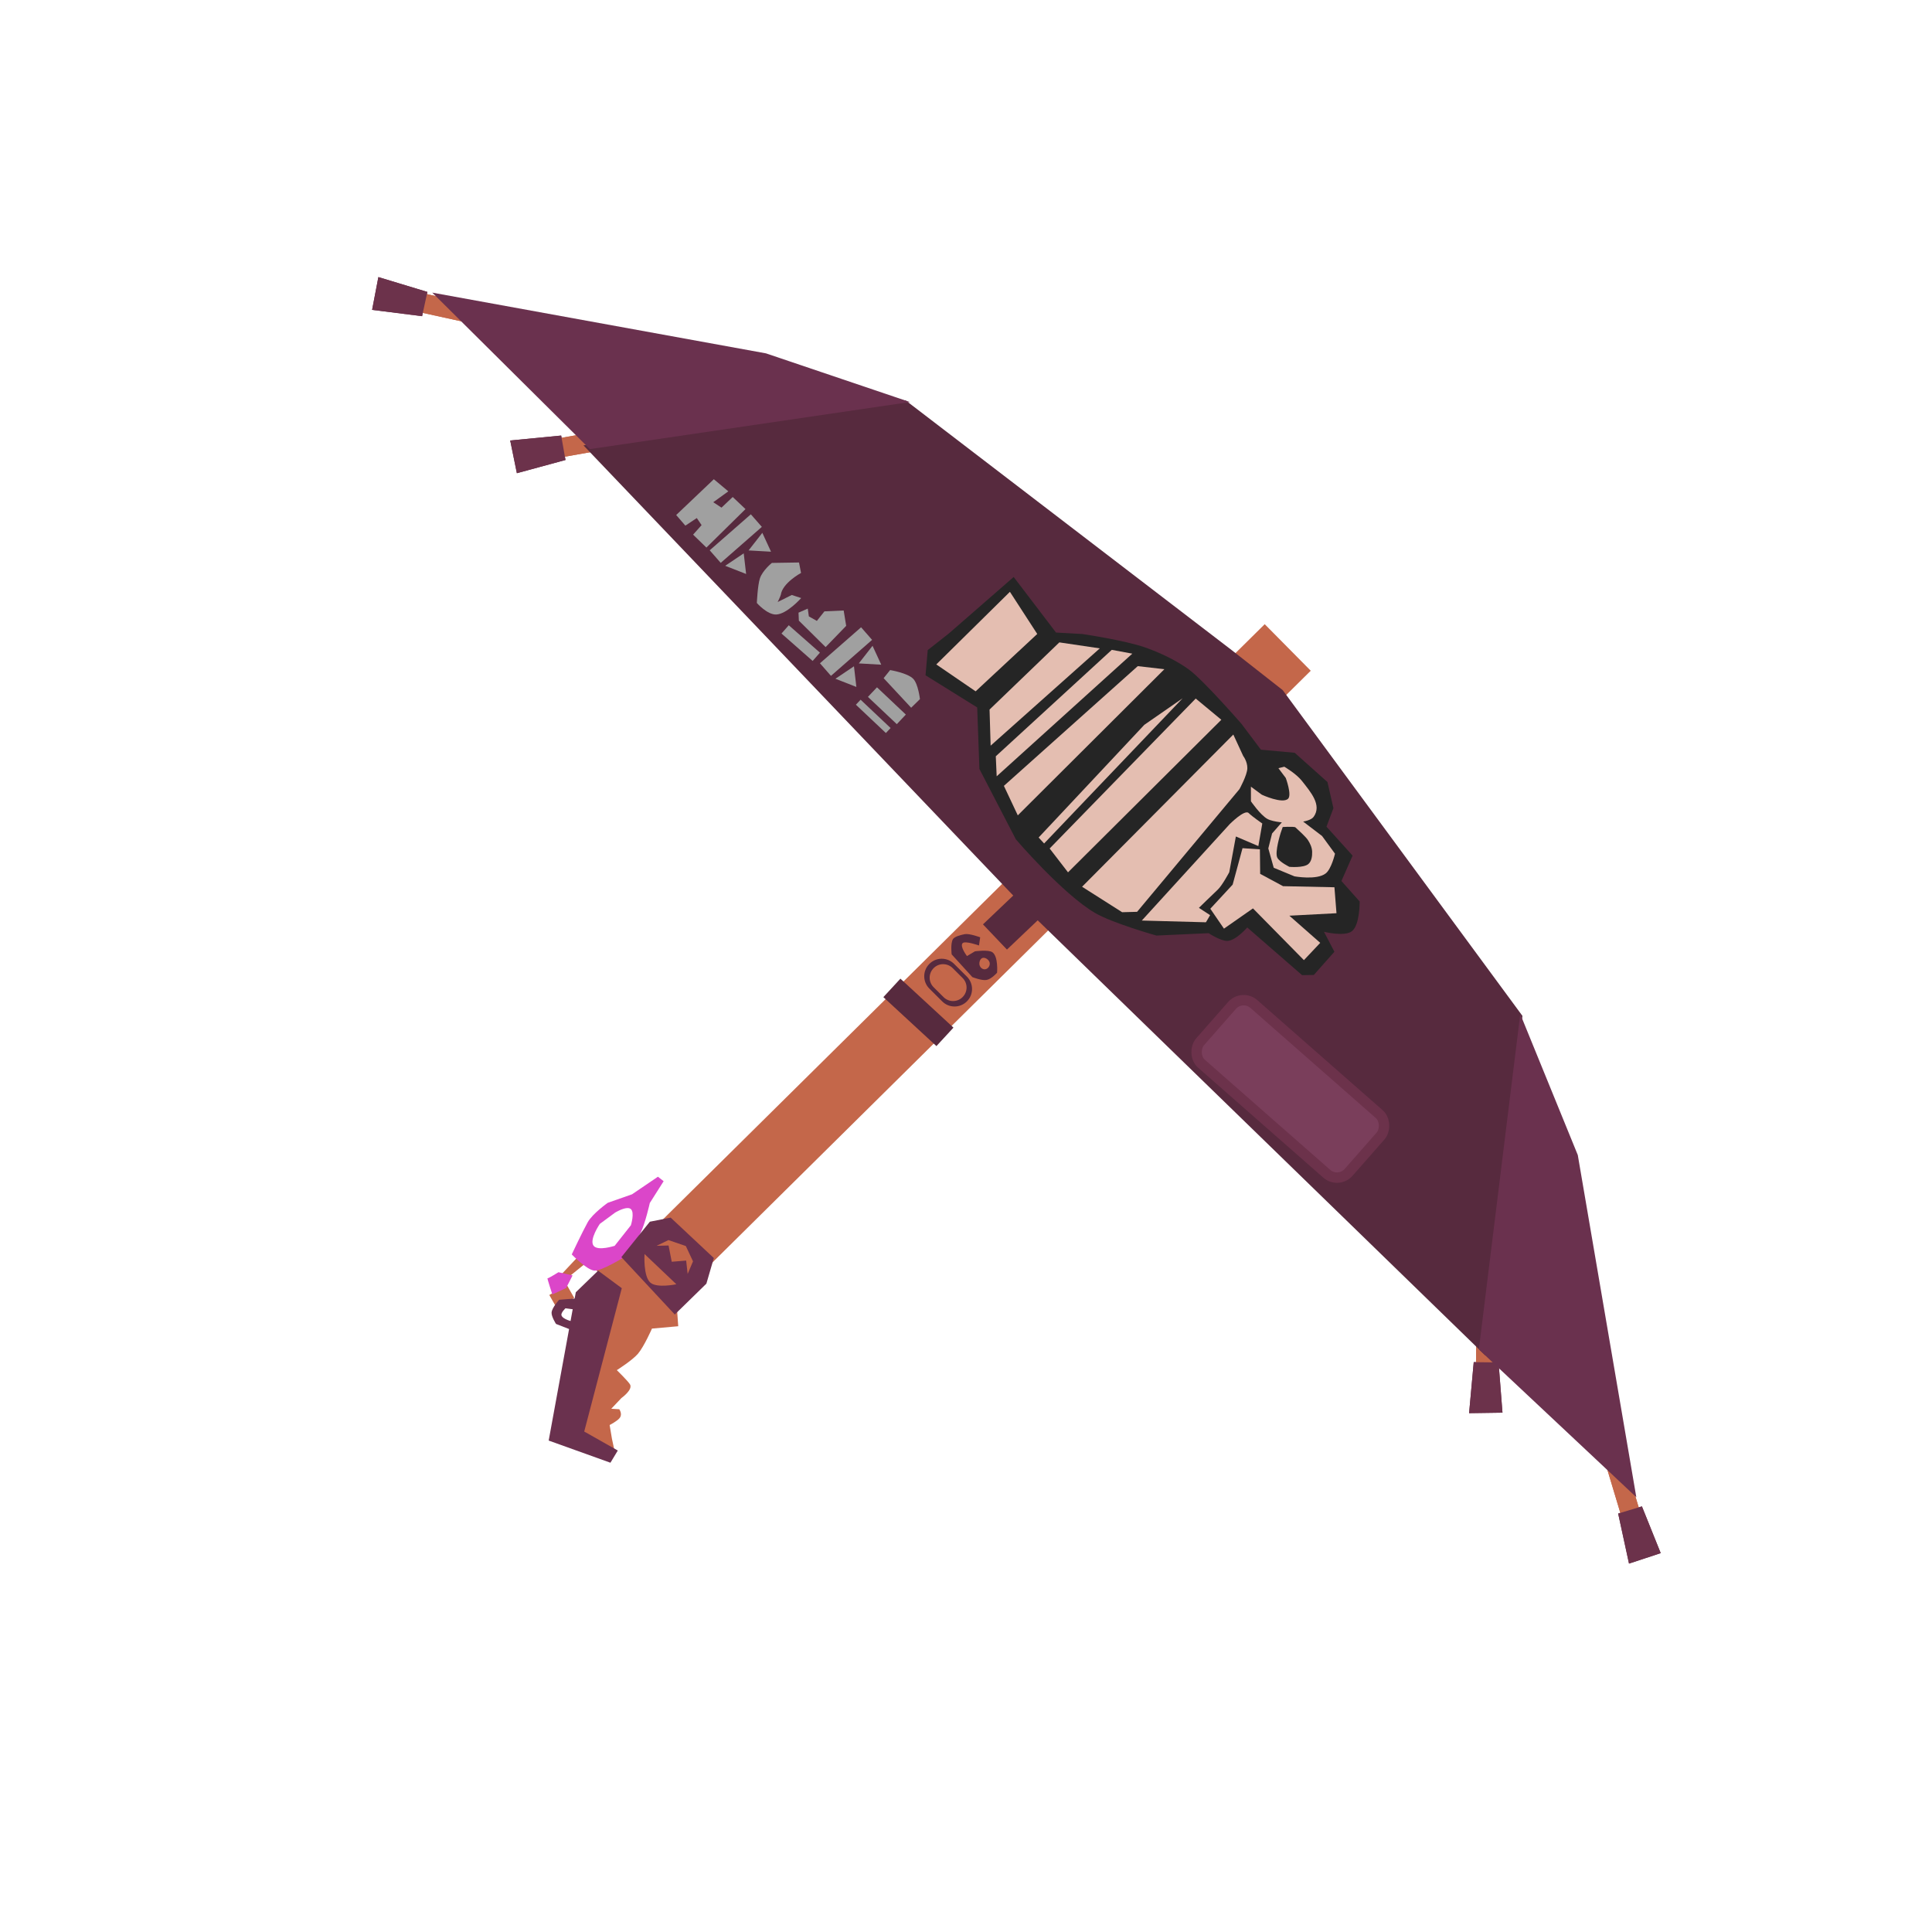 <?xml version="1.0" encoding="UTF-8" standalone="no"?>
<!-- Created with Inkscape (http://www.inkscape.org/) -->

<svg
   width="256"
   height="256"
   viewBox="0 0 67.733 67.733"
   version="1.1"
   id="svg5"
   xml:space="preserve"
   inkscape:version="1.2.2 (b0a8486541, 2022-12-01)"
   sodipodi:docname="splatbrella_cherry.svg"
   inkscape:export-filename="splatbrella_cherry.png"
   inkscape:export-xdpi="96"
   inkscape:export-ydpi="96"
   xmlns:inkscape="http://www.inkscape.org/namespaces/inkscape"
   xmlns:sodipodi="http://sodipodi.sourceforge.net/DTD/sodipodi-0.dtd"
   xmlns:xlink="http://www.w3.org/1999/xlink"
   xmlns="http://www.w3.org/2000/svg"
   xmlns:svg="http://www.w3.org/2000/svg"><sodipodi:namedview
     id="namedview7"
     pagecolor="#505050"
     bordercolor="#eeeeee"
     borderopacity="1"
     inkscape:showpageshadow="0"
     inkscape:pageopacity="0"
     inkscape:pagecheckerboard="0"
     inkscape:deskcolor="#505050"
     inkscape:document-units="mm"
     showgrid="false"
     inkscape:zoom="4.4850885"
     inkscape:cx="104.12281"
     inkscape:cy="99.217663"
     inkscape:window-width="1906"
     inkscape:window-height="1026"
     inkscape:window-x="5"
     inkscape:window-y="25"
     inkscape:window-maximized="1"
     inkscape:current-layer="layer1" /><defs
     id="defs2"><linearGradient
       id="linearGradient3789"
       inkscape:swatch="solid"><stop
         style="stop-color:#303030;stop-opacity:1;"
         offset="0"
         id="stop3787" /></linearGradient><linearGradient
       id="linearGradient3783"
       inkscape:swatch="solid"><stop
         style="stop-color:#303030;stop-opacity:1;"
         offset="0"
         id="stop3781" /></linearGradient><linearGradient
       id="linearGradient31233"
       inkscape:swatch="solid"><stop
         style="stop-color:#b1b3b1;stop-opacity:1;"
         offset="0"
         id="stop31231" /></linearGradient><linearGradient
       id="linearGradient31227"
       inkscape:swatch="solid"><stop
         style="stop-color:#b1b3b1;stop-opacity:1;"
         offset="0"
         id="stop31225" /></linearGradient><linearGradient
       id="linearGradient29679"
       inkscape:swatch="solid"><stop
         style="stop-color:#000000;stop-opacity:1;"
         offset="0"
         id="stop29677" /></linearGradient><linearGradient
       id="linearGradient29619"
       inkscape:swatch="solid"><stop
         style="stop-color:#000000;stop-opacity:1;"
         offset="0"
         id="stop29617" /></linearGradient><linearGradient
       id="linearGradient29613"
       inkscape:swatch="solid"><stop
         style="stop-color:#000000;stop-opacity:1;"
         offset="0"
         id="stop29611" /></linearGradient><linearGradient
       id="linearGradient29605"
       inkscape:swatch="solid"><stop
         style="stop-color:#000000;stop-opacity:1;"
         offset="0"
         id="stop29603" /></linearGradient><linearGradient
       id="linearGradient29597"
       inkscape:swatch="solid"><stop
         style="stop-color:#000000;stop-opacity:1;"
         offset="0"
         id="stop29595" /></linearGradient><linearGradient
       id="linearGradient29225"
       inkscape:swatch="solid"><stop
         style="stop-color:#000000;stop-opacity:1;"
         offset="0"
         id="stop29223" /></linearGradient><linearGradient
       id="linearGradient29219"
       inkscape:swatch="solid"><stop
         style="stop-color:#000000;stop-opacity:1;"
         offset="0"
         id="stop29217" /></linearGradient><linearGradient
       id="linearGradient28222"
       inkscape:swatch="solid"><stop
         style="stop-color:#4846db;stop-opacity:1;"
         offset="0"
         id="stop28220" /></linearGradient><linearGradient
       id="linearGradient24584"
       inkscape:swatch="solid"><stop
         style="stop-color:#4846db;stop-opacity:1;"
         offset="0"
         id="stop24582" /></linearGradient><linearGradient
       id="linearGradient22752"
       inkscape:swatch="solid"><stop
         style="stop-color:#db46c9;stop-opacity:1;"
         offset="0"
         id="stop22750" /></linearGradient><linearGradient
       id="linearGradient20533"
       inkscape:swatch="solid"><stop
         style="stop-color:#000000;stop-opacity:1;"
         offset="0"
         id="stop20531" /></linearGradient><linearGradient
       id="linearGradient20527"
       inkscape:swatch="solid"><stop
         style="stop-color:#000000;stop-opacity:1;"
         offset="0"
         id="stop20525" /></linearGradient><linearGradient
       id="linearGradient20519"
       inkscape:swatch="solid"><stop
         style="stop-color:#b1b3b1;stop-opacity:1;"
         offset="0"
         id="stop20517" /></linearGradient><linearGradient
       id="linearGradient20513"
       inkscape:swatch="solid"><stop
         style="stop-color:#b1b3b1;stop-opacity:1;"
         offset="0"
         id="stop20511" /></linearGradient><linearGradient
       id="linearGradient19608"
       inkscape:swatch="solid"><stop
         style="stop-color:#b1b3b1;stop-opacity:1;"
         offset="0"
         id="stop19606" /></linearGradient><linearGradient
       id="linearGradient19484"
       inkscape:swatch="solid"><stop
         style="stop-color:#572a3e;stop-opacity:1;"
         offset="0"
         id="stop19482" /></linearGradient><linearGradient
       id="linearGradient16132"
       inkscape:swatch="solid"><stop
         style="stop-color:#c4674a;stop-opacity:1;"
         offset="0"
         id="stop16130" /></linearGradient><linearGradient
       id="linearGradient15639"
       inkscape:swatch="solid"><stop
         style="stop-color:#ccd3d1;stop-opacity:1;"
         offset="0"
         id="stop15637" /></linearGradient><linearGradient
       id="linearGradient15417"
       inkscape:swatch="solid"><stop
         style="stop-color:#6c324b;stop-opacity:1;"
         offset="0"
         id="stop15415" /></linearGradient><linearGradient
       id="linearGradient15411"
       inkscape:swatch="solid"><stop
         style="stop-color:#7a3e5b;stop-opacity:1;"
         offset="0"
         id="stop15409" /></linearGradient><linearGradient
       id="linearGradient15405"
       inkscape:swatch="solid"><stop
         style="stop-color:#572a3e;stop-opacity:1;"
         offset="0"
         id="stop15403" /></linearGradient><linearGradient
       id="linearGradient15399"
       inkscape:swatch="solid"><stop
         style="stop-color:#ccd3d1;stop-opacity:1;"
         offset="0"
         id="stop15397" /></linearGradient><linearGradient
       id="linearGradient15393"
       inkscape:swatch="solid"><stop
         style="stop-color:#6a314e;stop-opacity:1;"
         offset="0"
         id="stop15391" /></linearGradient><linearGradient
       id="linearGradient9486"
       inkscape:swatch="solid"><stop
         style="stop-color:#303030;stop-opacity:1;"
         offset="0"
         id="stop9484" /></linearGradient><linearGradient
       id="linearGradient7957"
       inkscape:swatch="solid"><stop
         style="stop-color:#303030;stop-opacity:1;"
         offset="0"
         id="stop7955" /></linearGradient><linearGradient
       id="linearGradient7951"
       inkscape:swatch="solid"><stop
         style="stop-color:#303030;stop-opacity:1;"
         offset="0"
         id="stop7949" /></linearGradient><linearGradient
       id="linearGradient7144"
       inkscape:swatch="solid"><stop
         style="stop-color:#303030;stop-opacity:1;"
         offset="0"
         id="stop7142" /></linearGradient><linearGradient
       id="linearGradient7126"
       inkscape:swatch="gradient"><stop
         style="stop-color:#303030;stop-opacity:1;"
         offset="0"
         id="stop7122" /><stop
         style="stop-color:#303030;stop-opacity:0;"
         offset="1"
         id="stop7124" /></linearGradient><linearGradient
       id="linearGradient7093"
       inkscape:swatch="solid"><stop
         style="stop-color:#303030;stop-opacity:1;"
         offset="0"
         id="stop7091" /></linearGradient><linearGradient
       id="linearGradient6619"
       inkscape:swatch="solid"><stop
         style="stop-color:#a0a0a0;stop-opacity:1;"
         offset="0"
         id="stop6617" /></linearGradient><linearGradient
       id="linearGradient6613"
       inkscape:swatch="solid"><stop
         style="stop-color:#000000;stop-opacity:1;"
         offset="0"
         id="stop6611" /></linearGradient><linearGradient
       id="linearGradient2424"
       inkscape:swatch="solid"><stop
         style="stop-color:#6e4348;stop-opacity:1;"
         offset="0"
         id="stop2422" /></linearGradient><linearGradient
       id="linearGradient2088"
       inkscape:swatch="solid"><stop
         style="stop-color:#6e4348;stop-opacity:1;"
         offset="0"
         id="stop2086" /></linearGradient><linearGradient
       id="linearGradient2080"
       inkscape:swatch="solid"><stop
         style="stop-color:#6e4348;stop-opacity:1;"
         offset="0"
         id="stop2078" /></linearGradient><linearGradient
       id="linearGradient2072"
       inkscape:swatch="solid"><stop
         style="stop-color:#6e4348;stop-opacity:1;"
         offset="0"
         id="stop2070" /></linearGradient><linearGradient
       id="linearGradient1338"
       inkscape:swatch="solid"><stop
         style="stop-color:#6e4348;stop-opacity:1;"
         offset="0"
         id="stop1336" /></linearGradient><linearGradient
       id="linearGradient1330"
       inkscape:swatch="solid"><stop
         style="stop-color:#6e4348;stop-opacity:1;"
         offset="0"
         id="stop1328" /></linearGradient><linearGradient
       id="linearGradient1322"
       inkscape:swatch="solid"><stop
         style="stop-color:#6e4348;stop-opacity:1;"
         offset="0"
         id="stop1320" /></linearGradient><linearGradient
       id="linearGradient1316"
       inkscape:swatch="solid"><stop
         style="stop-color:#6e4348;stop-opacity:1;"
         offset="0"
         id="stop1314" /></linearGradient><linearGradient
       id="linearGradient1310"
       inkscape:swatch="solid"><stop
         style="stop-color:#6e4348;stop-opacity:1;"
         offset="0"
         id="stop1308" /></linearGradient><linearGradient
       id="linearGradient1208"
       inkscape:swatch="solid"><stop
         style="stop-color:#6e4348;stop-opacity:1;"
         offset="0"
         id="stop1206" /></linearGradient><linearGradient
       id="linearGradient1148"
       inkscape:swatch="solid"><stop
         style="stop-color:#e4beb1;stop-opacity:1;"
         offset="0"
         id="stop1146" /></linearGradient><linearGradient
       inkscape:collect="always"
       xlink:href="#linearGradient1148"
       id="linearGradient1150"
       x1="36.229"
       y1="26.985"
       x2="41.565"
       y2="26.985"
       gradientUnits="userSpaceOnUse" /><linearGradient
       inkscape:collect="always"
       xlink:href="#linearGradient1148"
       id="linearGradient1210"
       x1="35.195"
       y1="25.97"
       x2="40.822"
       y2="25.97"
       gradientUnits="userSpaceOnUse" /><linearGradient
       inkscape:collect="always"
       xlink:href="#linearGradient1148"
       id="linearGradient1312"
       x1="34.775"
       y1="25.072"
       x2="39.984"
       y2="25.072"
       gradientUnits="userSpaceOnUse" /><linearGradient
       inkscape:collect="always"
       xlink:href="#linearGradient1148"
       id="linearGradient1318"
       x1="34.692"
       y1="24.332"
       x2="38.557"
       y2="24.332"
       gradientUnits="userSpaceOnUse" /><linearGradient
       inkscape:collect="always"
       xlink:href="#linearGradient1148"
       id="linearGradient1324"
       x1="32.618"
       y1="22.473"
       x2="36.535"
       y2="22.473"
       gradientUnits="userSpaceOnUse" /><linearGradient
       inkscape:collect="always"
       xlink:href="#linearGradient1148"
       id="linearGradient1332"
       x1="36.799"
       y1="27.536"
       x2="42.817"
       y2="27.536"
       gradientUnits="userSpaceOnUse" /><linearGradient
       inkscape:collect="always"
       xlink:href="#linearGradient1148"
       id="linearGradient1340"
       x1="37.936"
       y1="28.866"
       x2="43.729"
       y2="28.866"
       gradientUnits="userSpaceOnUse" /><linearGradient
       inkscape:collect="always"
       xlink:href="#linearGradient1148"
       id="linearGradient2074"
       x1="39.738"
       y1="30.409"
       x2="44.399"
       y2="30.409"
       gradientUnits="userSpaceOnUse" /><linearGradient
       inkscape:collect="always"
       xlink:href="#linearGradient1148"
       id="linearGradient2082"
       x1="42.432"
       y1="31.698"
       x2="46.856"
       y2="31.698"
       gradientUnits="userSpaceOnUse" /><linearGradient
       inkscape:collect="always"
       xlink:href="#linearGradient1148"
       id="linearGradient2090"
       x1="43.856"
       y1="27.87"
       x2="46.168"
       y2="27.87"
       gradientUnits="userSpaceOnUse" /><linearGradient
       inkscape:collect="always"
       xlink:href="#linearGradient1148"
       id="linearGradient2426"
       x1="44.328"
       y1="29.867"
       x2="46.949"
       y2="29.867"
       gradientUnits="userSpaceOnUse" /><linearGradient
       inkscape:collect="always"
       xlink:href="#linearGradient6619"
       id="linearGradient6621"
       x1="23.706"
       y1="17.999"
       x2="26.136"
       y2="17.999"
       gradientUnits="userSpaceOnUse" /><linearGradient
       inkscape:collect="always"
       xlink:href="#linearGradient6619"
       id="linearGradient7095"
       x1="30.904"
       y1="-6.978"
       x2="31.49"
       y2="-6.978"
       gradientUnits="userSpaceOnUse" /><linearGradient
       inkscape:collect="always"
       xlink:href="#linearGradient6619"
       id="linearGradient7130"
       x1="26.083"
       y1="18.964"
       x2="27.073"
       y2="18.964"
       gradientUnits="userSpaceOnUse"
       gradientTransform="matrix(1.52,0,0,1.52,-13.804,-9.902)" /><linearGradient
       inkscape:collect="always"
       xlink:href="#linearGradient6619"
       id="linearGradient7138"
       gradientUnits="userSpaceOnUse"
       gradientTransform="matrix(1.445,0.473,-0.473,1.445,-3.538,-20.383)"
       x1="26.083"
       y1="18.964"
       x2="27.073"
       y2="18.964" /><linearGradient
       inkscape:collect="always"
       xlink:href="#linearGradient6619"
       id="linearGradient7146"
       x1="26.313"
       y1="20.748"
       x2="28.345"
       y2="20.748"
       gradientUnits="userSpaceOnUse" /><linearGradient
       inkscape:collect="always"
       xlink:href="#linearGradient6619"
       id="linearGradient7953"
       x1="27.995"
       y1="22.011"
       x2="29.665"
       y2="22.011"
       gradientUnits="userSpaceOnUse" /><linearGradient
       inkscape:collect="always"
       xlink:href="#linearGradient6619"
       id="linearGradient7959"
       x1="35.241"
       y1="-1.615"
       x2="36.696"
       y2="-1.615"
       gradientUnits="userSpaceOnUse" /><linearGradient
       inkscape:collect="always"
       xlink:href="#linearGradient6619"
       id="linearGradient8021"
       gradientUnits="userSpaceOnUse"
       x1="30.904"
       y1="-6.978"
       x2="31.49"
       y2="-6.978"
       gradientTransform="translate(5.526,-0.3)" /><linearGradient
       inkscape:collect="always"
       xlink:href="#linearGradient6619"
       id="linearGradient8023"
       gradientUnits="userSpaceOnUse"
       gradientTransform="matrix(1.52,0,0,1.52,-9.939,-5.941)"
       x1="26.083"
       y1="18.964"
       x2="27.073"
       y2="18.964" /><linearGradient
       inkscape:collect="always"
       xlink:href="#linearGradient6619"
       id="linearGradient8025"
       gradientUnits="userSpaceOnUse"
       gradientTransform="matrix(1.445,0.473,-0.473,1.445,0.326,-16.422)"
       x1="26.083"
       y1="18.964"
       x2="27.073"
       y2="18.964" /><linearGradient
       inkscape:collect="always"
       xlink:href="#linearGradient6619"
       id="linearGradient9488"
       x1="30.804"
       y1="24.175"
       x2="32.391"
       y2="24.175"
       gradientUnits="userSpaceOnUse" /><linearGradient
       inkscape:collect="always"
       xlink:href="#linearGradient15393"
       id="linearGradient15395"
       x1="51.846"
       y1="44.02"
       x2="57.367"
       y2="44.02"
       gradientUnits="userSpaceOnUse" /><linearGradient
       inkscape:collect="always"
       xlink:href="#linearGradient15393"
       id="linearGradient15401"
       x1="14.758"
       y1="12.969"
       x2="31.942"
       y2="12.969"
       gradientUnits="userSpaceOnUse" /><linearGradient
       inkscape:collect="always"
       xlink:href="#linearGradient15405"
       id="linearGradient15407"
       x1="20.455"
       y1="30.777"
       x2="53.374"
       y2="30.777"
       gradientUnits="userSpaceOnUse" /><linearGradient
       inkscape:collect="always"
       xlink:href="#linearGradient15411"
       id="linearGradient15413"
       x1="55.531"
       y1="-1.166"
       x2="62.829"
       y2="-1.166"
       gradientUnits="userSpaceOnUse" /><linearGradient
       inkscape:collect="always"
       xlink:href="#linearGradient15417"
       id="linearGradient15419"
       x1="55.531"
       y1="-1.166"
       x2="62.829"
       y2="-1.166"
       gradientUnits="userSpaceOnUse" /><linearGradient
       inkscape:collect="always"
       xlink:href="#linearGradient15417"
       id="linearGradient15641"
       x1="51.45"
       y1="48.889"
       x2="52.384"
       y2="48.889"
       gradientUnits="userSpaceOnUse"
       gradientTransform="matrix(0.807,0,0,1,9.933,0.095)" /><linearGradient
       inkscape:collect="always"
       xlink:href="#linearGradient16132"
       id="linearGradient16134"
       x1="51.598"
       y1="46.947"
       x2="52.27"
       y2="46.947"
       gradientUnits="userSpaceOnUse" /><linearGradient
       inkscape:collect="always"
       xlink:href="#linearGradient16132"
       id="linearGradient16332"
       gradientUnits="userSpaceOnUse"
       x1="51.598"
       y1="46.947"
       x2="52.27"
       y2="46.947" /><linearGradient
       inkscape:collect="always"
       xlink:href="#linearGradient15417"
       id="linearGradient16334"
       gradientUnits="userSpaceOnUse"
       gradientTransform="matrix(0.807,0,0,1,9.933,0.095)"
       x1="51.45"
       y1="48.889"
       x2="52.384"
       y2="48.889" /><linearGradient
       inkscape:collect="always"
       xlink:href="#linearGradient16132"
       id="linearGradient16350"
       gradientUnits="userSpaceOnUse"
       x1="51.598"
       y1="46.947"
       x2="52.27"
       y2="46.947" /><linearGradient
       inkscape:collect="always"
       xlink:href="#linearGradient15417"
       id="linearGradient16352"
       gradientUnits="userSpaceOnUse"
       gradientTransform="matrix(0.807,0,0,1,9.933,0.095)"
       x1="51.45"
       y1="48.889"
       x2="52.384"
       y2="48.889" /><linearGradient
       inkscape:collect="always"
       xlink:href="#linearGradient16132"
       id="linearGradient16354"
       gradientUnits="userSpaceOnUse"
       x1="51.598"
       y1="46.947"
       x2="52.27"
       y2="46.947" /><linearGradient
       inkscape:collect="always"
       xlink:href="#linearGradient15417"
       id="linearGradient16356"
       gradientUnits="userSpaceOnUse"
       gradientTransform="matrix(0.807,0,0,1,9.933,0.095)"
       x1="51.45"
       y1="48.889"
       x2="52.384"
       y2="48.889" /><linearGradient
       inkscape:collect="always"
       xlink:href="#linearGradient16132"
       id="linearGradient16372"
       gradientUnits="userSpaceOnUse"
       x1="51.598"
       y1="46.947"
       x2="52.27"
       y2="46.947" /><linearGradient
       inkscape:collect="always"
       xlink:href="#linearGradient15417"
       id="linearGradient16374"
       gradientUnits="userSpaceOnUse"
       gradientTransform="matrix(0.807,0,0,1,9.933,0.095)"
       x1="51.45"
       y1="48.889"
       x2="52.384"
       y2="48.889" /><linearGradient
       inkscape:collect="always"
       xlink:href="#linearGradient16132"
       id="linearGradient16376"
       gradientUnits="userSpaceOnUse"
       x1="51.598"
       y1="46.947"
       x2="52.27"
       y2="46.947" /><linearGradient
       inkscape:collect="always"
       xlink:href="#linearGradient15417"
       id="linearGradient16378"
       gradientUnits="userSpaceOnUse"
       gradientTransform="matrix(0.807,0,0,1,9.933,0.095)"
       x1="51.45"
       y1="48.889"
       x2="52.384"
       y2="48.889" /><linearGradient
       inkscape:collect="always"
       xlink:href="#linearGradient16132"
       id="linearGradient16394"
       gradientUnits="userSpaceOnUse"
       x1="51.598"
       y1="46.947"
       x2="52.27"
       y2="46.947" /><linearGradient
       inkscape:collect="always"
       xlink:href="#linearGradient15417"
       id="linearGradient16396"
       gradientUnits="userSpaceOnUse"
       gradientTransform="matrix(0.807,0,0,1,9.933,0.095)"
       x1="51.45"
       y1="48.889"
       x2="52.384"
       y2="48.889" /><linearGradient
       inkscape:collect="always"
       xlink:href="#linearGradient16132"
       id="linearGradient16398"
       gradientUnits="userSpaceOnUse"
       x1="51.598"
       y1="46.947"
       x2="52.27"
       y2="46.947" /><linearGradient
       inkscape:collect="always"
       xlink:href="#linearGradient15417"
       id="linearGradient16400"
       gradientUnits="userSpaceOnUse"
       gradientTransform="matrix(0.807,0,0,1,9.933,0.095)"
       x1="51.45"
       y1="48.889"
       x2="52.384"
       y2="48.889" /><linearGradient
       inkscape:collect="always"
       xlink:href="#linearGradient19484"
       id="linearGradient19486"
       x1="30.975"
       y1="35.692"
       x2="31.618"
       y2="35.692"
       gradientUnits="userSpaceOnUse"
       gradientTransform="translate(-35.425,12.03)" /><linearGradient
       inkscape:collect="always"
       xlink:href="#linearGradient19484"
       id="linearGradient19610"
       x1="33.364"
       y1="33.608"
       x2="34.961"
       y2="33.608"
       gradientUnits="userSpaceOnUse" /><linearGradient
       inkscape:collect="always"
       xlink:href="#linearGradient16132"
       id="linearGradient20515"
       x1="23.019"
       y1="44.068"
       x2="24.297"
       y2="44.068"
       gradientUnits="userSpaceOnUse" /><linearGradient
       inkscape:collect="always"
       xlink:href="#linearGradient16132"
       id="linearGradient20521"
       x1="22.576"
       y1="44.441"
       x2="23.869"
       y2="44.441"
       gradientUnits="userSpaceOnUse"
       gradientTransform="matrix(1.262,0,0,1.262,-6.061,-11.656)" /><linearGradient
       inkscape:collect="always"
       xlink:href="#linearGradient15393"
       id="linearGradient20535"
       x1="21.784"
       y1="44.482"
       x2="24.847"
       y2="44.482"
       gradientUnits="userSpaceOnUse" /><linearGradient
       inkscape:collect="always"
       xlink:href="#linearGradient22752"
       id="linearGradient22754"
       x1="20.115"
       y1="42.997"
       x2="22.857"
       y2="42.997"
       gradientUnits="userSpaceOnUse" /><linearGradient
       inkscape:collect="always"
       xlink:href="#linearGradient16132"
       id="linearGradient24586"
       x1="20.45"
       y1="47.451"
       x2="23.777"
       y2="47.451"
       gradientUnits="userSpaceOnUse" /><linearGradient
       inkscape:collect="always"
       xlink:href="#linearGradient15393"
       id="linearGradient28224"
       x1="19.085"
       y1="47.897"
       x2="21.967"
       y2="47.897"
       gradientUnits="userSpaceOnUse" /><linearGradient
       inkscape:collect="always"
       xlink:href="#linearGradient15393"
       id="linearGradient29227"
       x1="19.339"
       y1="46.058"
       x2="20.336"
       y2="46.058"
       gradientUnits="userSpaceOnUse" /><linearGradient
       inkscape:collect="always"
       xlink:href="#linearGradient16132"
       id="linearGradient29599"
       x1="19.273"
       y1="45.65"
       x2="20.087"
       y2="45.65"
       gradientUnits="userSpaceOnUse"
       gradientTransform="translate(29.417,-40.227)" /><linearGradient
       inkscape:collect="always"
       xlink:href="#linearGradient22752"
       id="linearGradient29607"
       x1="19.061"
       y1="45.012"
       x2="20.271"
       y2="45.012"
       gradientUnits="userSpaceOnUse" /><linearGradient
       inkscape:collect="always"
       xlink:href="#linearGradient16132"
       id="linearGradient29621"
       x1="19.708"
       y1="44.412"
       x2="20.542"
       y2="44.412"
       gradientUnits="userSpaceOnUse" /><linearGradient
       inkscape:collect="always"
       xlink:href="#linearGradient16132"
       id="linearGradient29681"
       x1="24.712"
       y1="44.651"
       x2="42.795"
       y2="44.651"
       gradientUnits="userSpaceOnUse"
       gradientTransform="translate(-38.291,2.728)" /><linearGradient
       inkscape:collect="always"
       xlink:href="#linearGradient19484"
       id="linearGradient31229"
       x1="32.402"
       y1="34.449"
       x2="34.078"
       y2="34.449"
       gradientUnits="userSpaceOnUse" /><linearGradient
       inkscape:collect="always"
       xlink:href="#linearGradient19484"
       id="linearGradient31235"
       x1="2.63"
       y1="47.842"
       x2="5.091"
       y2="47.842"
       gradientUnits="userSpaceOnUse" /><linearGradient
       inkscape:collect="always"
       xlink:href="#linearGradient6619"
       id="linearGradient3785"
       x1="38.898"
       y1="-3.355"
       x2="40.29"
       y2="-3.355"
       gradientUnits="userSpaceOnUse" /><linearGradient
       inkscape:collect="always"
       xlink:href="#linearGradient6619"
       id="linearGradient3791"
       x1="38.779"
       y1="-2.756"
       x2="40.225"
       y2="-2.756"
       gradientUnits="userSpaceOnUse" /></defs><g
     inkscape:label="Layer 1"
     inkscape:groupmode="layer"
     id="layer1"><rect
       style="fill:url(#linearGradient29681);fill-opacity:1;stroke:none;stroke-width:0;stroke-dasharray:none;stroke-opacity:1;paint-order:markers stroke fill;stop-color:#000000"
       id="rect29675"
       width="29.689"
       height="2.295"
       x="-13.553"
       y="46.738"
       transform="rotate(-44.685)" /><path
       style="fill:url(#linearGradient29621);stroke:none;stroke-width:0.265px;stroke-linecap:butt;stroke-linejoin:miter;stroke-opacity:1;fill-opacity:1.0"
       d="m 19.708,44.65 0.53,-0.565 0.304,0.195 -0.57,0.46 z"
       id="path29609" /><rect
       style="fill:url(#linearGradient29599);fill-opacity:1;stroke:none;stroke-width:0;stroke-dasharray:none;stroke-opacity:1;paint-order:markers stroke fill;stop-color:#000000"
       id="rect29333"
       width="0.521"
       height="0.708"
       x="48.983"
       y="5.016"
       transform="rotate(60.349)" /><path
       style="fill:url(#linearGradient24586);fill-opacity:1;stroke:none;stroke-width:0.265px;stroke-linecap:butt;stroke-linejoin:miter;stroke-opacity:1"
       d="m 20.843,44.483 0.821,0.717 -0.145,0.93 -1.069,4.046 1.121,0.811 -0.117,-0.545 -0.081,-0.483 c 0,0 0.263,-0.133 0.351,-0.246 0.11,-0.14 -0.014,-0.307 -0.014,-0.307 l -0.28,-0.017 0.356,-0.376 c 0,0 0.422,-0.299 0.296,-0.486 -0.091,-0.135 -0.457,-0.492 -0.457,-0.492 0,0 0.546,-0.345 0.741,-0.575 0.216,-0.256 0.491,-0.882 0.491,-0.882 l 0.921,-0.082 -0.053,-0.733 -1.973,-1.846 z"
       id="path24580"
       sodipodi:nodetypes="cccccccscccscsccccc" /><path
       id="path20537"
       style="fill:url(#linearGradient22754);fill-opacity:1;stroke:none;stroke-width:0.265px;stroke-linecap:butt;stroke-linejoin:miter;stroke-opacity:1"
       d="m 22.159,41.87 -0.853,0.299 c 0,0 -0.534,0.379 -0.703,0.683 -0.187,0.337 -0.558,1.126 -0.558,1.126 0,0 0.524,0.546 0.795,0.568 0.239,0.019 1.006,-0.45 1.006,-0.45 0,0 0.452,-0.546 0.614,-0.877 0.163,-0.333 0.321,-1.043 0.321,-1.043 l 0.485,-0.765 -0.2,-0.157 z m -0.163,0.483 c 0.045,-0.001 0.085,0.008 0.115,0.031 0.15,0.117 0.007,0.572 0.007,0.572 l -0.568,0.719 c 0,0 -0.592,0.196 -0.741,-0.002 v -5.17e-4 c -0.159,-0.212 0.22,-0.765 0.22,-0.765 l 0.535,-0.395 c 0,0 0.254,-0.155 0.431,-0.16 z"
       sodipodi:nodetypes="ccscscsccccssccccccss" /><rect
       style="fill:url(#linearGradient31235);fill-opacity:1.0;stroke:none;stroke-width:0;stroke-dasharray:none;stroke-opacity:1;paint-order:markers stroke fill;stop-color:#000000"
       id="rect20505"
       width="2.461"
       height="1.22"
       x="2.63"
       y="47.232"
       transform="rotate(-43.573)" /><g
       id="g16392"
       transform="rotate(102.357,48.356,14.309)"><g
         id="g16384"><rect
           style="fill:url(#linearGradient16394);fill-opacity:1;stroke:none;stroke-width:0;stroke-dasharray:none;stroke-opacity:1;paint-order:markers stroke fill;stop-color:#000000"
           id="rect16380"
           width="0.672"
           height="1.869"
           x="51.598"
           y="46.012" /><path
           id="path16382"
           style="fill:url(#linearGradient16396);stroke-width:0;paint-order:markers stroke fill;stop-color:#000000"
           d="m 51.518,47.78 h 0.87 l 0.159,1.759 -1.17,0.031 z"
           sodipodi:nodetypes="ccccc" /></g><g
         id="g16390"><rect
           style="fill:url(#linearGradient16398);fill-opacity:1;stroke:none;stroke-width:0;stroke-dasharray:none;stroke-opacity:1;paint-order:markers stroke fill;stop-color:#000000"
           id="rect16386"
           width="0.672"
           height="1.869"
           x="51.598"
           y="46.012" /><path
           id="path16388"
           style="fill:url(#linearGradient16400);stroke-width:0;paint-order:markers stroke fill;stop-color:#000000"
           d="m 51.518,47.78 h 0.87 l 0.159,1.759 -1.17,0.031 z"
           sodipodi:nodetypes="ccccc" /></g></g><g
       id="g16348"
       transform="rotate(79.968,54.979,12.539)"><g
         id="g16340"><rect
           style="fill:url(#linearGradient16350);fill-opacity:1;stroke:none;stroke-width:0;stroke-dasharray:none;stroke-opacity:1;paint-order:markers stroke fill;stop-color:#000000"
           id="rect16336"
           width="0.672"
           height="1.869"
           x="51.598"
           y="46.012" /><path
           id="path16338"
           style="fill:url(#linearGradient16352);stroke-width:0;paint-order:markers stroke fill;stop-color:#000000"
           d="m 51.518,47.78 h 0.87 l 0.159,1.759 -1.17,0.031 z"
           sodipodi:nodetypes="ccccc" /></g><g
         id="g16346"><rect
           style="fill:url(#linearGradient16354);fill-opacity:1;stroke:none;stroke-width:0;stroke-dasharray:none;stroke-opacity:1;paint-order:markers stroke fill;stop-color:#000000"
           id="rect16342"
           width="0.672"
           height="1.869"
           x="51.598"
           y="46.012" /><path
           id="path16344"
           style="fill:url(#linearGradient16356);stroke-width:0;paint-order:markers stroke fill;stop-color:#000000"
           d="m 51.518,47.78 h 0.87 l 0.159,1.759 -1.17,0.031 z"
           sodipodi:nodetypes="ccccc" /></g></g><g
       id="g16370"
       transform="rotate(0.694,53.693,60.04)"><g
         id="g16362"><rect
           style="fill:url(#linearGradient16372);fill-opacity:1;stroke:none;stroke-width:0;stroke-dasharray:none;stroke-opacity:1;paint-order:markers stroke fill;stop-color:#000000"
           id="rect16358"
           width="0.672"
           height="1.869"
           x="51.598"
           y="46.012" /><path
           id="path16360"
           style="fill:url(#linearGradient16374);stroke-width:0;paint-order:markers stroke fill;stop-color:#000000"
           d="m 51.518,47.78 h 0.87 l 0.159,1.759 -1.17,0.031 z"
           sodipodi:nodetypes="ccccc" /></g><g
         id="g16368"><rect
           style="fill:url(#linearGradient16376);fill-opacity:1;stroke:none;stroke-width:0;stroke-dasharray:none;stroke-opacity:1;paint-order:markers stroke fill;stop-color:#000000"
           id="rect16364"
           width="0.672"
           height="1.869"
           x="51.598"
           y="46.012" /><path
           id="path16366"
           style="fill:url(#linearGradient16378);stroke-width:0;paint-order:markers stroke fill;stop-color:#000000"
           d="m 51.518,47.78 h 0.87 l 0.159,1.759 -1.17,0.031 z"
           sodipodi:nodetypes="ccccc" /></g></g><g
       id="g16191"
       transform="rotate(-16.741,72.074,32.71)"><g
         id="g16324"><rect
           style="fill:url(#linearGradient16332);fill-opacity:1;stroke:none;stroke-width:0;stroke-dasharray:none;stroke-opacity:1;paint-order:markers stroke fill;stop-color:#000000"
           id="rect15643"
           width="0.672"
           height="1.869"
           x="51.598"
           y="46.012" /><path
           id="rect15635"
           style="fill:url(#linearGradient16334);stroke-width:0;paint-order:markers stroke fill;stop-color:#000000"
           d="m 51.518,47.78 h 0.87 l 0.159,1.759 -1.17,0.031 z"
           sodipodi:nodetypes="ccccc" /></g><g
         id="g16330"><rect
           style="fill:url(#linearGradient16134);fill-opacity:1;stroke:none;stroke-width:0;stroke-dasharray:none;stroke-opacity:1;paint-order:markers stroke fill;stop-color:#000000"
           id="rect16326"
           width="0.672"
           height="1.869"
           x="51.598"
           y="46.012" /><path
           id="path16328"
           style="fill:url(#linearGradient15641);stroke-width:0;paint-order:markers stroke fill;stop-color:#000000"
           d="m 51.518,47.78 h 0.87 l 0.159,1.759 -1.17,0.031 z"
           sodipodi:nodetypes="ccccc" /></g></g><path
       style="fill:url(#linearGradient15407);stroke:none;stroke-width:0.265px;stroke-linecap:butt;stroke-linejoin:miter;stroke-opacity:1;fill-opacity:1"
       d="M 52.07,47.517 53.374,35.615 44.969,24.194 43.22,22.822 31.748,14.036 20.455,15.614 35.985,31.881 Z"
       id="path14334"
       sodipodi:nodetypes="cccccccc" /><path
       style="fill:#252525;stroke:none;stroke-width:0.265px;stroke-linecap:butt;stroke-linejoin:miter;stroke-opacity:1;fill-opacity:1"
       d="m 33.264,22.21 -0.739,0.581 -0.077,0.884 1.811,1.127 0.078,2.157 1.278,2.467 c 0,0 1.628,1.904 2.769,2.577 0.612,0.361 2.157,0.796 2.157,0.796 l 1.832,-0.083 c 0,0 0.434,0.285 0.666,0.27 0.302,-0.02 0.687,-0.471 0.687,-0.471 l 1.923,1.672 0.411,-0.006 0.722,-0.814 -0.365,-0.7 c 0,0 0.725,0.181 0.981,-0.022 0.281,-0.222 0.27,-1.04 0.27,-1.04 l -0.639,-0.718 0.391,-0.89 -0.915,-1.015 0.243,-0.648 -0.209,-0.917 -1.149,-1.026 -1.184,-0.108 -0.683,-0.908 c 0,0 -1.344,-1.545 -1.851,-1.909 C 41.252,23.161 40.679,22.885 40.14,22.696 39.433,22.448 37.942,22.227 37.942,22.227 l -0.92,-0.051 -1.484,-1.948 z"
       id="path2428"
       sodipodi:nodetypes="ccccccsccscccccscccccccccsscccc" /><path
       style="fill:url(#linearGradient1324);stroke:none;stroke-width:0.265px;stroke-linecap:butt;stroke-linejoin:miter;stroke-opacity:1;fill-opacity:1"
       d="m 32.825,23.294 1.379,0.943 2.16,-2.011 -0.958,-1.478 z"
       id="path252" /><path
       style="fill:url(#linearGradient1318);stroke:none;stroke-width:0.265px;stroke-linecap:butt;stroke-linejoin:miter;stroke-opacity:1;fill-opacity:1.0"
       d="m 38.557,22.731 -1.418,-0.21 -2.447,2.355 0.038,1.266 z"
       id="path584" /><path
       style="fill:url(#linearGradient1312);stroke:none;stroke-width:0.265px;stroke-linecap:butt;stroke-linejoin:miter;stroke-opacity:1;fill-opacity:1"
       d="m 39.697,22.916 -0.72,-0.133 -4.066,3.731 0.031,0.702 z"
       id="path586" /><path
       style="fill:url(#linearGradient1210);stroke:none;stroke-width:0.265px;stroke-linecap:butt;stroke-linejoin:miter;stroke-opacity:1;fill-opacity:1.0"
       d="m 40.822,23.461 -0.934,-0.107 -4.693,4.197 0.487,1.034 z"
       id="path588" /><path
       style="fill:url(#linearGradient1150);fill-opacity:1;stroke:none;stroke-width:0.265px;stroke-linecap:butt;stroke-linejoin:miter;stroke-opacity:1"
       d="m 40.117,25.412 -3.704,3.95 0.192,0.209 4.857,-5.091 z"
       id="path590"
       sodipodi:nodetypes="ccccc" /><path
       style="fill:url(#linearGradient1332);stroke:none;stroke-width:0.265px;stroke-linecap:butt;stroke-linejoin:miter;stroke-opacity:1;fill-opacity:1.0"
       d="m 36.799,29.747 0.644,0.836 5.375,-5.349 -0.898,-0.744 z"
       id="path1326" /><path
       style="fill:url(#linearGradient1340);stroke:none;stroke-width:0.265px;stroke-linecap:butt;stroke-linejoin:miter;stroke-opacity:1;fill-opacity:1.0"
       d="m 43.238,25.752 0.347,0.752 c 0,0 0.147,0.187 0.145,0.427 -0.002,0.24 -0.276,0.734 -0.276,0.734 l -3.589,4.302 -0.524,0.014 -1.405,-0.893 z"
       id="path1334" /><path
       style="fill:url(#linearGradient2074);stroke:none;stroke-width:0.265px;stroke-linecap:butt;stroke-linejoin:miter;stroke-opacity:1;fill-opacity:1"
       d="m 44.116,29.662 -0.788,-0.336 -0.232,1.253 c 0,0 -0.247,0.468 -0.409,0.617 -0.161,0.149 -0.655,0.632 -0.655,0.632 l 0.393,0.256 -0.147,0.25 -2.248,-0.061 3.081,-3.379 c 0,0 0.523,-0.527 0.664,-0.391 0.141,0.136 0.479,0.368 0.479,0.368 z"
       id="path2068" /><path
       style="fill:url(#linearGradient2082);stroke:none;stroke-width:0.265px;stroke-linecap:butt;stroke-linejoin:miter;stroke-opacity:1;fill-opacity:1.0"
       d="m 43.561,29.736 -0.346,1.277 -0.783,0.846 0.478,0.698 1.017,-0.71 1.786,1.814 0.572,-0.606 -1.082,-0.952 1.652,-0.087 -0.072,-0.91 -1.801,-0.038 -0.803,-0.432 -0.009,-0.859 z"
       id="path2076" /><path
       style="fill:url(#linearGradient2090);fill-opacity:1;stroke:none;stroke-width:0.265px;stroke-linecap:butt;stroke-linejoin:miter;stroke-opacity:1"
       d="m 45.026,26.88 c 0,0 0.42,0.244 0.622,0.503 0.301,0.385 0.704,0.84 0.406,1.254 -0.16,0.222 -0.897,0.211 -0.897,0.211 0,0 -0.513,-0.018 -0.728,-0.14 -0.244,-0.138 -0.573,-0.615 -0.573,-0.615 l -5.29e-4,-0.514 0.383,0.283 c 0,0 0.725,0.334 0.921,0.139 0.136,-0.136 -0.082,-0.726 -0.082,-0.726 l -0.258,-0.343 z"
       id="path2084"
       sodipodi:nodetypes="csscscccsccc" /><path
       style="fill:url(#linearGradient2426);fill-opacity:1;stroke:none;stroke-width:0.265px;stroke-linecap:butt;stroke-linejoin:miter;stroke-opacity:1"
       d="m 45.084,28.665 -0.188,0.543 c 0,0 -0.215,0.677 -0.114,0.864 0.084,0.155 0.422,0.318 0.422,0.318 0,0 0.497,0.046 0.667,-0.1 0.113,-0.098 0.135,-0.279 0.131,-0.429 -0.004,-0.149 -0.072,-0.296 -0.155,-0.42 -0.068,-0.101 -0.31,-0.325 -0.432,-0.435 -0.044,-0.039 -0.526,-0.009 -0.526,-0.009 l 0.192,-0.298 0.528,0.045 0.741,0.565 0.453,0.62 c 0,0 -0.124,0.533 -0.323,0.69 -0.315,0.248 -1.098,0.104 -1.098,0.104 l -0.727,-0.301 -0.19,-0.678 0.132,-0.523 z"
       id="path2144"
       sodipodi:nodetypes="ccscsssscccccsccccc" /><path
       style="fill:url(#linearGradient6621);stroke:none;stroke-width:0.265px;stroke-linecap:butt;stroke-linejoin:miter;stroke-opacity:1;fill-opacity:1"
       d="m 25.026,16.801 -1.32,1.255 0.322,0.372 0.401,-0.266 0.168,0.248 -0.298,0.334 0.467,0.453 1.37,-1.349 -0.448,-0.424 -0.393,0.373 -0.289,-0.19 0.528,-0.381 z"
       id="path5988" /><rect
       style="fill:url(#linearGradient7095);fill-opacity:1.0;stroke:none;stroke-width:0.065;paint-order:markers stroke fill;stop-color:#000000"
       id="rect7089"
       width="0.586"
       height="1.916"
       x="30.904"
       y="-7.936"
       transform="rotate(48.812)" /><path
       style="fill:url(#linearGradient7130);fill-opacity:1;stroke:none;stroke-width:0.402px;stroke-linecap:butt;stroke-linejoin:miter;stroke-opacity:1"
       d="m 26.244,19.297 0.787,0.045 -0.305,-0.662 z"
       id="path7097" /><path
       style="fill:url(#linearGradient7138);fill-opacity:1;stroke:none;stroke-width:0.402px;stroke-linecap:butt;stroke-linejoin:miter;stroke-opacity:1"
       d="m 25.424,19.836 0.734,0.287 -0.084,-0.724 z"
       id="path7136" /><rect
       style="fill:url(#linearGradient8021);fill-opacity:1;stroke:none;stroke-width:0.065;paint-order:markers stroke fill;stop-color:#000000"
       id="rect7089-6"
       width="0.586"
       height="1.916"
       x="36.43"
       y="-8.236"
       transform="rotate(48.812)" /><path
       style="fill:url(#linearGradient8023);fill-opacity:1;stroke:none;stroke-width:0.402px;stroke-linecap:butt;stroke-linejoin:miter;stroke-opacity:1"
       d="m 30.108,23.258 0.787,0.045 -0.305,-0.662 z"
       id="path7097-7" /><path
       style="fill:url(#linearGradient8025);fill-opacity:1;stroke:none;stroke-width:0.402px;stroke-linecap:butt;stroke-linejoin:miter;stroke-opacity:1"
       d="m 29.289,23.796 0.734,0.287 -0.084,-0.724 z"
       id="path7136-5" /><path
       style="fill:url(#linearGradient7146);fill-opacity:1;stroke:none;stroke-width:0.265px;stroke-linecap:butt;stroke-linejoin:miter;stroke-opacity:1"
       d="m 27.373,20.857 c 0.054,-0.418 0.71,-0.77 0.71,-0.77 l -0.071,-0.367 -0.951,0.015 c 0,0 -0.326,0.261 -0.42,0.543 -0.08,0.241 -0.107,0.862 -0.107,0.862 0,0 0.363,0.413 0.675,0.404 0.377,-0.011 0.879,-0.577 0.879,-0.577 l -0.33,-0.108 -0.494,0.247 c 0,0 0.101,-0.205 0.107,-0.25 z"
       id="path7140"
       sodipodi:nodetypes="scccscscccs" /><rect
       style="fill:url(#linearGradient7959);fill-opacity:1.0;stroke:none;stroke-width:0.065;paint-order:markers stroke fill;stop-color:#000000"
       id="rect7945"
       width="1.455"
       height="0.387"
       x="35.241"
       y="-1.808"
       transform="rotate(41.34)" /><path
       style="fill:url(#linearGradient7953);stroke:none;stroke-width:0.265px;stroke-linecap:butt;stroke-linejoin:miter;stroke-opacity:1;fill-opacity:1.0"
       d="m 28.007,21.759 0.938,0.927 0.721,-0.745 -0.088,-0.538 -0.675,0.03 -0.265,0.335 -0.281,-0.158 -0.038,-0.273 -0.324,0.142 z"
       id="path7947" /><path
       style="fill:url(#linearGradient9488);stroke:none;stroke-width:0.265px;stroke-linecap:butt;stroke-linejoin:miter;stroke-opacity:1;fill-opacity:1"
       d="m 30.979,23.775 0.965,1.037 0.308,-0.302 c 0,0 -0.061,-0.53 -0.234,-0.71 -0.2,-0.209 -0.812,-0.308 -0.812,-0.308 z"
       id="path9482"
       sodipodi:nodetypes="cccscc" /><rect
       style="fill:url(#linearGradient3785);fill-opacity:1.0;stroke:none;stroke-width:0.065;paint-order:markers stroke fill;stop-color:#000000"
       id="rect9542"
       width="1.392"
       height="0.462"
       x="38.898"
       y="-3.586"
       transform="rotate(43.354)" /><rect
       style="fill:url(#linearGradient3791);fill-opacity:1.0;stroke:none;stroke-width:0.065;paint-order:markers stroke fill;stop-color:#000000"
       id="rect10996"
       width="1.446"
       height="0.241"
       x="38.779"
       y="-2.876"
       transform="rotate(43.354)" /><rect
       style="fill:url(#linearGradient15413);fill-opacity:1;stroke:url(#linearGradient15419);stroke-width:0.365;stroke-dasharray:none;stroke-opacity:1;paint-order:markers stroke fill;stop-color:#000000"
       id="rect11091"
       width="6.933"
       height="2.785"
       x="55.714"
       y="-2.559"
       transform="rotate(41.29)"
       ry="0.544" /><path
       style="fill:url(#linearGradient15395);stroke:none;stroke-width:0.265px;stroke-linecap:butt;stroke-linejoin:miter;stroke-opacity:1;fill-opacity:1"
       d="m 53.298,35.55 2.017,4.944 2.052,11.996 -5.521,-5.182 z"
       id="path15155" /><path
       style="fill:url(#linearGradient15401);stroke:none;stroke-width:0.265px;stroke-linecap:butt;stroke-linejoin:miter;stroke-opacity:1;fill-opacity:1"
       d="m 31.9,14.095 -5.047,-1.707 -11.699,-2.129 5.526,5.486 z"
       id="path15389" /><rect
       style="fill:url(#linearGradient19486);fill-opacity:1;stroke:none;stroke-width:0;stroke-dasharray:none;stroke-opacity:1;paint-order:markers stroke fill;stop-color:#000000"
       id="rect18790"
       width="0.881"
       height="2.531"
       x="-4.689"
       y="46.467"
       transform="rotate(-47.3)" /><path
       id="rect19592"
       style="fill:url(#linearGradient31229);fill-opacity:1.0;stroke:none;stroke-width:0;stroke-dasharray:none;stroke-opacity:1;paint-order:markers stroke fill;stop-color:#000000"
       d="m 33,33.612 c -0.152,0.004 -0.302,0.064 -0.418,0.181 -0.24,0.24 -0.24,0.627 9.28e-4,0.867 l 0.449,0.447 c 0.24,0.24 0.627,0.239 0.867,-0.001 0.24,-0.24 0.239,-0.627 -0.001,-0.867 L 33.448,33.791 C 33.324,33.667 33.161,33.608 33,33.612 Z m 0.066,0.191 c 0.121,-1.67e-4 0.242,0.046 0.335,0.139 l 0.346,0.345 c 0.186,0.185 0.186,0.484 9.29e-4,0.669 -0.185,0.186 -0.483,0.186 -0.669,9.29e-4 l -0.347,-0.346 c -0.186,-0.185 -0.186,-0.483 -9.29e-4,-0.669 0.093,-0.093 0.214,-0.14 0.335,-0.14 z" /><path
       id="path19599"
       style="fill:url(#linearGradient19610);fill-opacity:1;stroke:none;stroke-width:0.265px;stroke-linecap:butt;stroke-linejoin:miter;stroke-opacity:1"
       d="m 34.364,32.86 c 0,0 -0.381,-0.141 -0.541,-0.11 -0.146,0.029 -0.359,0.086 -0.413,0.173 -0.094,0.152 -0.046,0.536 -0.046,0.536 l 0.726,0.797 c 0,0 0.325,0.129 0.495,0.1 0.176,-0.029 0.371,-0.255 0.371,-0.255 0,0 0.048,-0.561 -0.161,-0.715 -0.138,-0.102 -0.615,-0.034 -0.615,-0.034 l -0.279,0.166 c 0,0 -0.264,-0.344 -0.151,-0.454 0.091,-0.09 0.572,0.083 0.572,0.083 z m 0.122,0.719 c 0.095,2e-4 0.214,0.097 0.214,0.205 -1.68e-4,0.108 -0.087,0.199 -0.181,0.199 -0.095,1.23e-4 -0.184,-0.09 -0.184,-0.198 -8.4e-5,-0.108 0.056,-0.207 0.151,-0.207 z"
       sodipodi:nodetypes="cssccscsccsccccccc" /><path
       style="fill:url(#linearGradient20535);fill-opacity:1;stroke:none;stroke-width:0.265px;stroke-linecap:butt;stroke-linejoin:miter;stroke-opacity:1"
       d="m 21.784,44.073 1.873,2.012 1.108,-1.082 0.261,-0.898 -1.514,-1.418 -0.729,0.144 z"
       id="path20523"
       sodipodi:nodetypes="ccccccc" /><path
       style="fill:url(#linearGradient20521);fill-opacity:1;stroke:none;stroke-width:0.334px;stroke-linecap:butt;stroke-linejoin:miter;stroke-opacity:1"
       d="m 22.596,43.964 c 0,0 -0.051,0.781 0.207,1.005 0.229,0.199 0.909,0.055 0.909,0.055 z"
       id="path20507"
       sodipodi:nodetypes="cscc" /><path
       style="fill:url(#linearGradient20515);stroke:none;stroke-width:0.265px;stroke-linecap:butt;stroke-linejoin:miter;stroke-opacity:1;fill-opacity:1.0"
       d="m 23.019,43.676 0.42,-0.011 0.111,0.57 0.506,-0.041 0.052,0.468 0.188,-0.441 -0.252,-0.537 -0.609,-0.209 z"
       id="path20509"
       sodipodi:nodetypes="ccccccccc" /><path
       style="fill:url(#linearGradient28224);fill-opacity:1;stroke:none;stroke-width:0.265px;stroke-linecap:butt;stroke-linejoin:miter;stroke-opacity:1"
       d="m 21.659,50.853 -1.177,-0.666 1.317,-5.025 -0.83,-0.614 -0.782,0.757 -0.951,5.199 2.165,0.777 z"
       id="path28218"
       sodipodi:nodetypes="cccccccc" /><path
       style="fill:url(#linearGradient29227);fill-opacity:1;stroke:none;stroke-width:0.265px;stroke-linecap:butt;stroke-linejoin:miter;stroke-opacity:1"
       d="m 20.276,45.514 -0.674,0.055 c 0,0 -0.249,0.273 -0.264,0.444 -0.012,0.143 0.155,0.402 0.155,0.402 l 0.481,0.188 0.102,-0.271 c 0,0 -0.353,-0.076 -0.392,-0.221 -0.025,-0.091 0.141,-0.244 0.141,-0.244 l 0.51,0.067 z"
       id="path29146"
       sodipodi:nodetypes="ccscccsccc" /><path
       style="fill:url(#linearGradient29607);stroke:none;stroke-width:0.265px;stroke-linecap:butt;stroke-linejoin:miter;stroke-opacity:1;fill-opacity:1"
       d="m 19.364,45.381 c 0,0 -0.19,-0.579 -0.169,-0.566 0.022,0.013 0.384,-0.213 0.384,-0.213 l 0.495,0.112 -0.227,0.442 z"
       id="path29601" /></g></svg>
